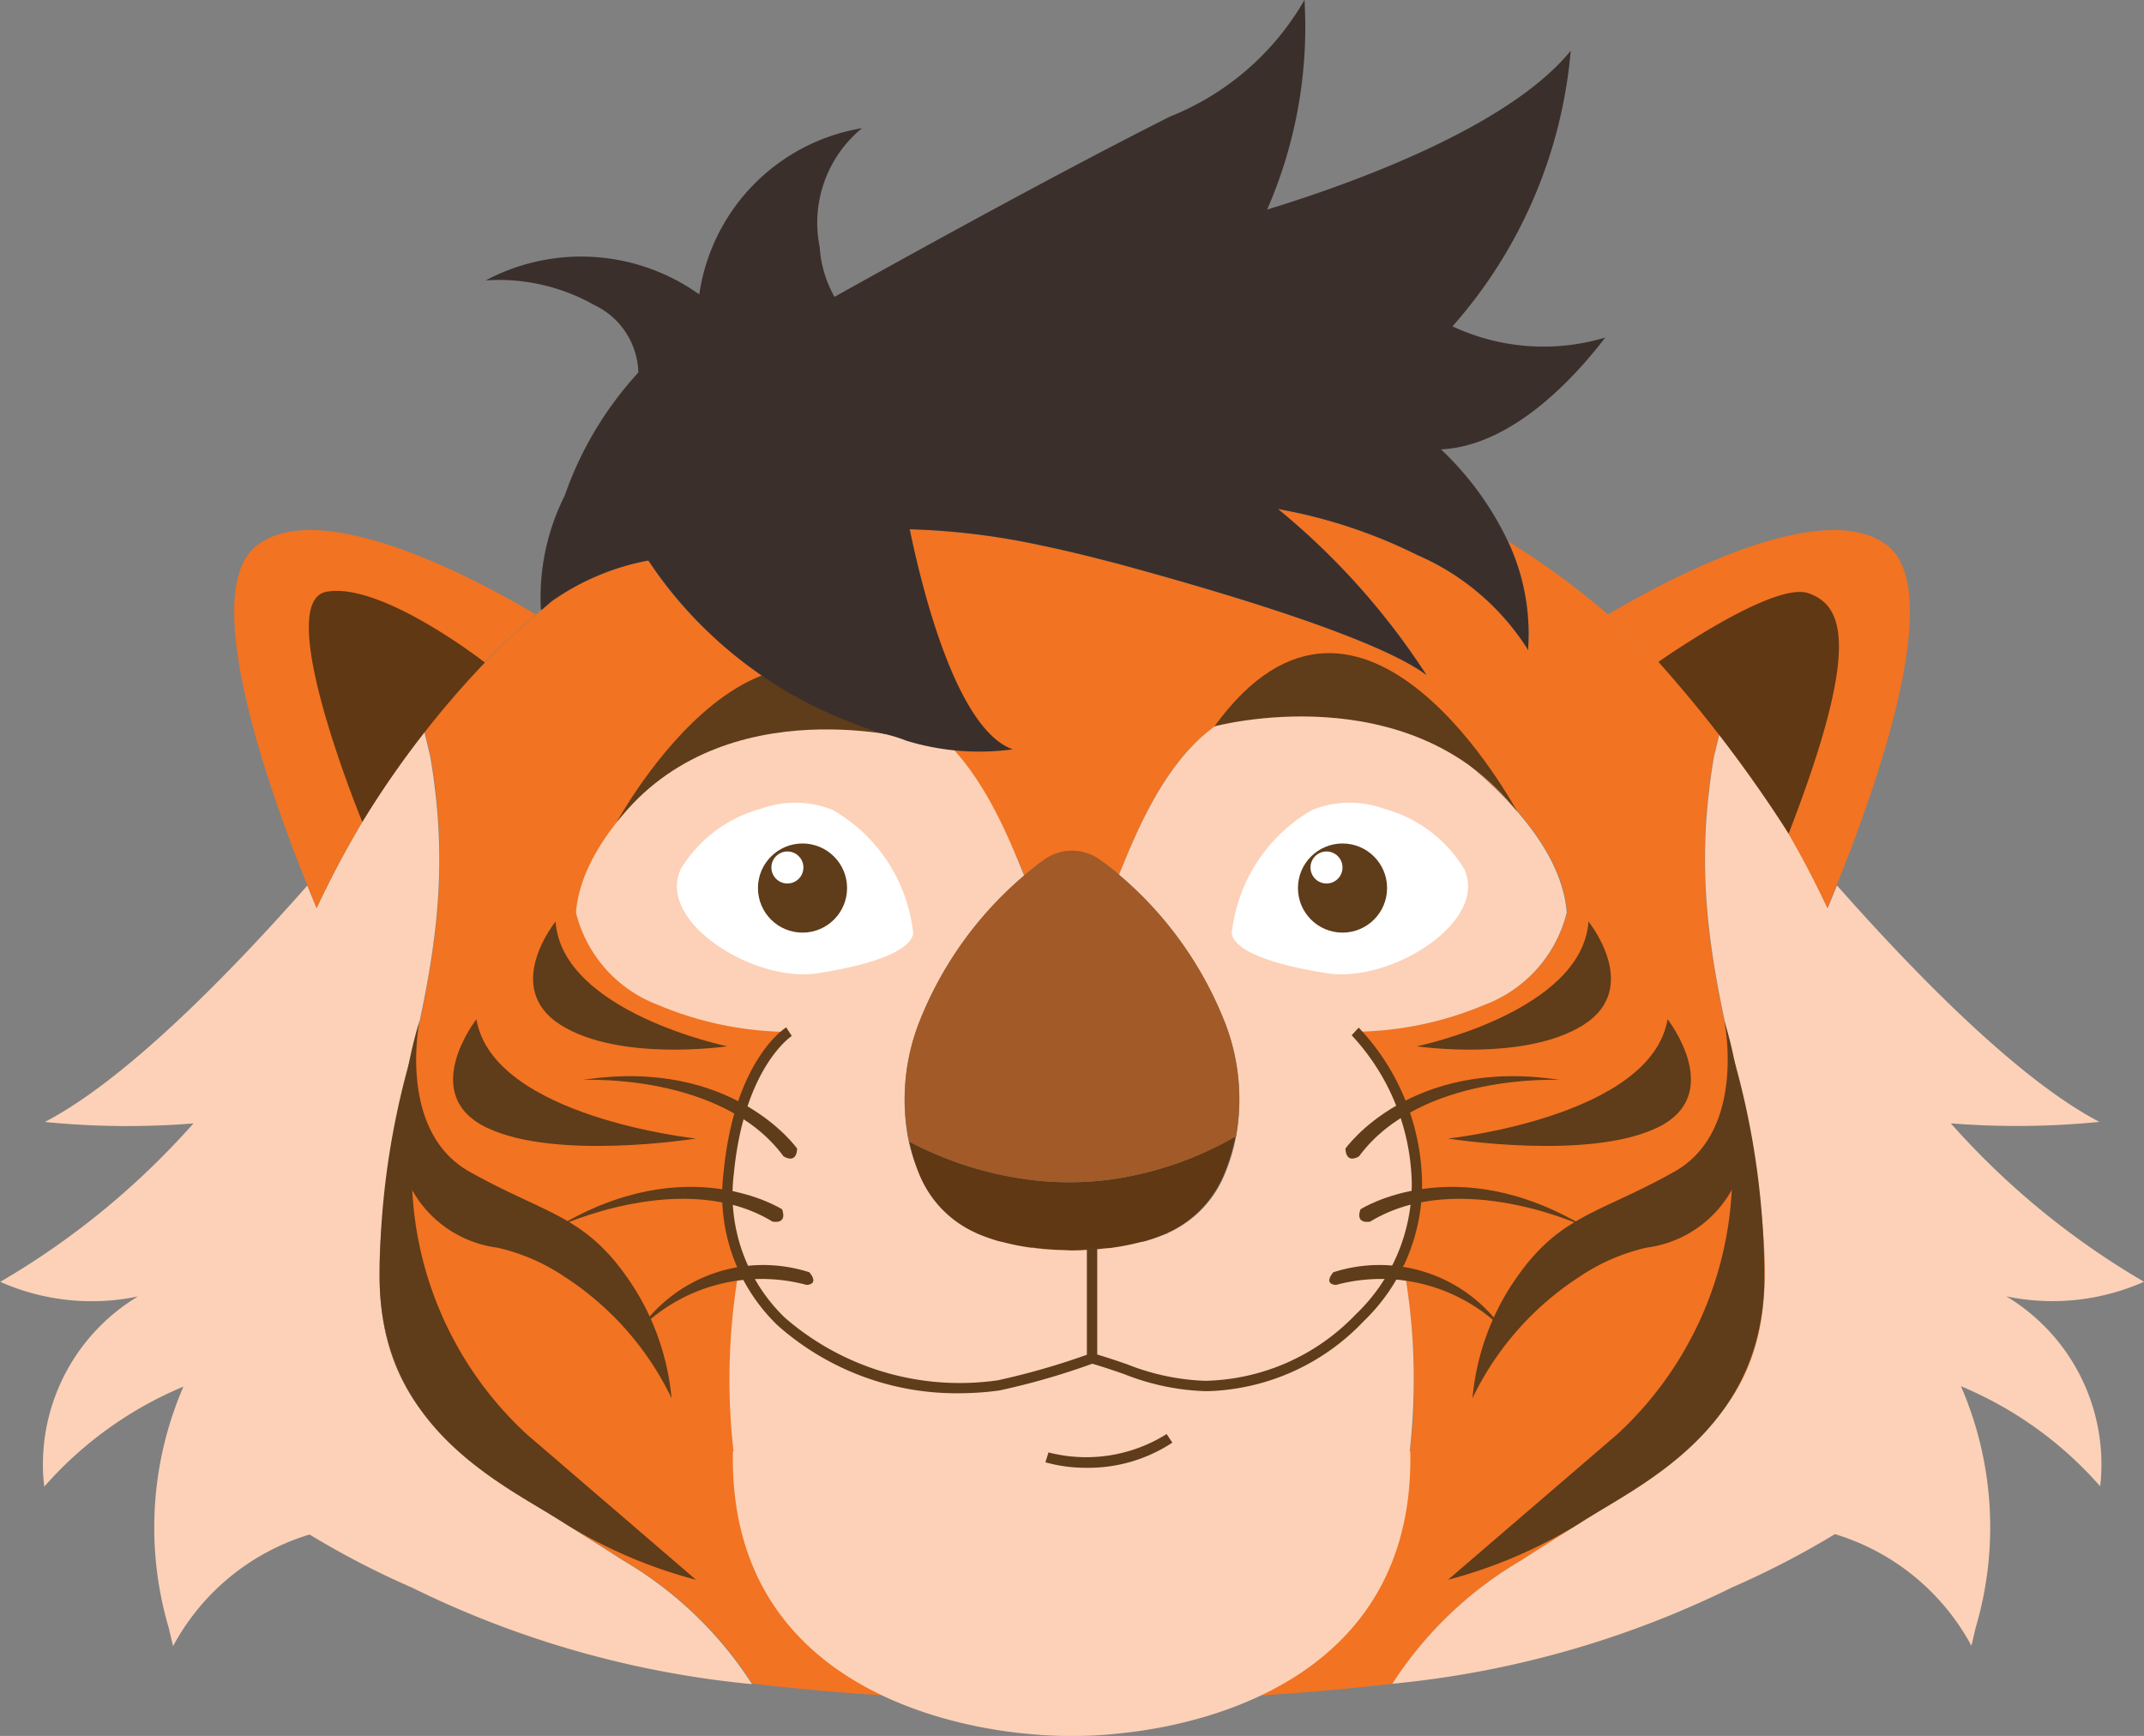 <svg id="Component" xmlns="http://www.w3.org/2000/svg" width="49.943" height="40.433" viewBox="0 0 49.943 40.433">
  <rect x="0" y="0" width="49.943" height="40.433" fill="#808080" stroke="none"/>
  <path id="Path_24" data-name="Path 24" d="M80.334,144.736c.035-.331.077-.668.14-1.018l.083-.342.055-.23a19.072,19.072,0,0,0-2.6-2.726,18.472,18.472,0,0,0-2.334-1.709,5.036,5.036,0,0,1,.476,2.453v.087a5.733,5.733,0,0,0-2.585-2.215,11.944,11.944,0,0,0-3.243-1.071,16.8,16.8,0,0,1,3.459,3.868c-.561-.428-2.238-1.249-7.184-2.592-.126-.034-.244-.063-.366-.094q-.749-.2-1.41-.331a16.7,16.7,0,0,0-3.079-.38c.083.4.209.961.378,1.564l-3.319-.6-1.84,1.343a8.742,8.742,0,0,1-1.309-1.582,5.744,5.744,0,0,0-2.237.939c-.086.07-.171.146-.257.219l-.115.1a19,19,0,0,0-2.6,2.726l.056.23.081.342c.063.349.107.686.14,1.018.411,3.949-1.067,6.613-1.3,10.342-.254,4.042,1.84,4.925,5.667,7.381a8.948,8.948,0,0,1,2.989,2.866,59.905,59.905,0,0,0,6.148.386,16.284,16.284,0,0,1-4.015-1.6c-3.144-1.732-2.805-6.284-2.354-8.751a4.6,4.6,0,0,1-.3-2.2,4.712,4.712,0,0,1,1.38-3.029,6.7,6.7,0,0,1-2.759-.653,2.721,2.721,0,0,1-1.641-2.23,4.428,4.428,0,0,1,1.276-2.146l7.694-.272a7.409,7.409,0,0,1,.908,1.665c.112-.1.243-.2.348-.279.291-.219.554-.119.768-.212l-.007-.048a2.361,2.361,0,0,1,.773.26c.107.08.215.166.327.261.473-1.148,1.375-3.6,3.385-3.892a6.647,6.647,0,0,1,4.283.946c1.009.757,2.637,2.215,2.766,3.822a3.087,3.087,0,0,1-1.918,2.153,7.953,7.953,0,0,1-3.016.626,4.712,4.712,0,0,1,1.378,3.029,4.62,4.62,0,0,1-.295,2.2c.451,2.467.789,7.019-2.354,8.751a16.326,16.326,0,0,1-4.015,1.6,59.9,59.9,0,0,0,6.147-.386,8.949,8.949,0,0,1,2.989-2.866c3.827-2.456,5.922-3.339,5.667-7.381C81.4,151.349,79.923,148.685,80.334,144.736Z" transform="translate(-40.553 -126.107)" fill="#f27321"/>
  <path id="Path_25" data-name="Path 25" d="M57.621,160.97c-3.827-2.456-5.921-3.339-5.667-7.381.236-3.729,1.714-6.393,1.3-10.342-.034-.331-.077-.668-.14-1.018l-.081-.342-.056-.23a20.891,20.891,0,0,0-1.408,2.045,23.148,23.148,0,0,0-1.1,2.065c-.066-.16-.139-.335-.215-.525-1.864,2.112-4.247,4.535-6.115,5.507a19.377,19.377,0,0,0,3.461.034,18.365,18.365,0,0,1-4.5,3.69,5.259,5.259,0,0,0,3.208.34,4.564,4.564,0,0,0-2.2,4.271c.006.058.011.1.017.159a8.842,8.842,0,0,1,3.242-2.33,8.264,8.264,0,0,0-.342,5.62l.1.425a5.37,5.37,0,0,1,3.18-2.6,19.886,19.886,0,0,0,2.389,1.238,22.829,22.829,0,0,0,7.919,2.247A8.949,8.949,0,0,0,57.621,160.97Z" transform="translate(-43.094 -124.617)" fill="#fcd1b7"/>
  <path id="Path_26" data-name="Path 26" d="M80.509,154.811a5.256,5.256,0,0,0,3.207-.34,18.392,18.392,0,0,1-4.5-3.69,19.375,19.375,0,0,0,3.461-.034c-1.868-.973-4.25-3.4-6.113-5.507-.077.19-.149.365-.216.525a22.793,22.793,0,0,0-1.1-2.065,20.654,20.654,0,0,0-1.408-2.045l-.055.23-.083.342c-.063.349-.105.686-.14,1.018-.411,3.949,1.067,6.613,1.3,10.342.255,4.042-1.84,4.925-5.667,7.381a8.949,8.949,0,0,0-2.989,2.866,22.828,22.828,0,0,0,7.921-2.247,20.105,20.105,0,0,0,2.389-1.238,5.379,5.379,0,0,1,3.18,2.6l.1-.425a8.252,8.252,0,0,0-.344-5.62,8.828,8.828,0,0,1,3.242,2.33c.006-.055.013-.1.017-.159A4.565,4.565,0,0,0,80.509,154.811Z" transform="translate(-33.773 -124.617)" fill="#fcd1b7"/>
  <path id="Path_27" data-name="Path 27" d="M56.464,147.715s-3.848-.794-4-2.905c0,0-1.253,1.541.119,2.407S56.464,147.715,56.464,147.715Z" transform="translate(-39.523 -123.345)" fill="#5f3c1a"/>
  <path id="Path_28" data-name="Path 28" d="M56.272,149.209s-4.728-.5-5.114-2.778c0,0-1.375,1.756.247,2.528S56.272,149.209,56.272,149.209Z" transform="translate(-40.06 -122.691)" fill="#5f3c1a"/>
  <path id="Path_29" data-name="Path 29" d="M56.061,155.251a6.95,6.95,0,0,0-2.478-2.82A4.637,4.637,0,0,0,52,151.743a2.666,2.666,0,0,1-2.216-1.9,9.621,9.621,0,0,1,.408-3.391s-.536,2.563,1.156,3.519c1.871,1.055,2.793,1,3.916,2.831A5.849,5.849,0,0,1,56.061,155.251Z" transform="translate(-40.417 -122.684)" fill="#5f3c1a"/>
  <path id="Path_30" data-name="Path 30" d="M50.15,149.452a8.313,8.313,0,0,0,2.671,6.386l3.945,3.391a11.225,11.225,0,0,1-3.027-1.293c-1.38-.893-4.279-2.135-4.342-5.648a18.668,18.668,0,0,1,.721-5.221A8.654,8.654,0,0,0,50.15,149.452Z" transform="translate(-40.553 -122.434)" fill="#5f3c1a"/>
  <path id="Path_31" data-name="Path 31" d="M66.61,147.715s3.848-.794,4-2.905c0,0,1.252,1.541-.119,2.407S66.61,147.715,66.61,147.715Z" transform="translate(-33.607 -123.345)" fill="#5f3c1a"/>
  <path id="Path_32" data-name="Path 32" d="M67.128,149.209s4.73-.5,5.115-2.778c0,0,1.375,1.756-.247,2.528S67.128,149.209,67.128,149.209Z" transform="translate(-33.398 -122.691)" fill="#5f3c1a"/>
  <path id="Path_33" data-name="Path 33" d="M67.534,155.251a6.95,6.95,0,0,1,2.478-2.82,4.637,4.637,0,0,1,1.579-.688,2.664,2.664,0,0,0,2.215-1.9,9.63,9.63,0,0,0-.407-3.391s.536,2.563-1.156,3.519c-1.872,1.055-2.794,1-3.916,2.831A5.825,5.825,0,0,0,67.534,155.251Z" transform="translate(-33.234 -122.684)" fill="#5f3c1a"/>
  <path id="Path_34" data-name="Path 34" d="M73.745,149.452a8.319,8.319,0,0,1-2.671,6.386l-3.945,3.391a11.244,11.244,0,0,0,3.027-1.293c1.38-.893,4.279-2.135,4.341-5.648a18.7,18.7,0,0,0-.72-5.221A8.654,8.654,0,0,1,73.745,149.452Z" transform="translate(-33.398 -122.434)" fill="#5f3c1a"/>
  <path id="Path_35" data-name="Path 35" d="M72.972,142.239a6.21,6.21,0,0,0-4.22-1.013c-2.01.288-2.975,2.811-3.448,3.959a8.65,8.65,0,0,1,2.49,3.5,4.931,4.931,0,0,1,.239,2.594,4.4,4.4,0,0,1-.26.869,2.566,2.566,0,0,1-1.3,1.367c-.02.008-.035.021-.055.029l-.048.017a4.149,4.149,0,0,1-.436.153l-.042.011-1.68.209-1.723-.22s-.289-.1-.435-.153c-.015-.006-.048-.021-.062-.028l-.062-.028a2.513,2.513,0,0,1-1.281-1.357,4.53,4.53,0,0,1-.267-.869,4.961,4.961,0,0,1,.246-2.594,8.539,8.539,0,0,1,2.469-3.478c-.473-1.148-1.447-3.69-3.457-3.978a6.212,6.212,0,0,0-4.22,1.013c-1.008.756-2.637,2.215-2.765,3.822a3.087,3.087,0,0,0,1.918,2.153,7.954,7.954,0,0,0,3.016.626,4.718,4.718,0,0,0-1.38,3.029,4.6,4.6,0,0,0,.3,2.2,14.841,14.841,0,0,0-.184,4.54h-.014c-.108,5.237,4.687,6.376,6.839,6.578h0a10.321,10.321,0,0,0,2.257-.017h0c2.217-.241,6.788-1.447,6.683-6.561h-.014a14.793,14.793,0,0,0-.185-4.54,4.6,4.6,0,0,0,.3-2.2A4.712,4.712,0,0,0,70.8,148.84a7.954,7.954,0,0,0,3.016-.626,3.087,3.087,0,0,0,1.918-2.153C75.609,144.454,73.981,143,72.972,142.239Z" transform="translate(-39.238 -124.809)" fill="#fcd1b7"/>
  <path id="Path_36" data-name="Path 36" d="M47.5,138.678c-1.34,1.06.237,5.558,1.187,7.912.076.189.149.365.215.525A23.166,23.166,0,0,1,50,145.05a20.9,20.9,0,0,1,1.408-2.045,19,19,0,0,1,2.6-2.726C52.706,139.5,49,137.493,47.5,138.678Z" transform="translate(-41.526 -125.966)" fill="#f27321"/>
  <path id="Path_37" data-name="Path 37" d="M59.33,150l.049.017c-.036-.014-.067-.032-.1-.046C59.3,149.974,59.311,149.987,59.33,150Z" transform="translate(-36.566 -121.264)" fill="#a15a28"/>
  <path id="Path_38" data-name="Path 38" d="M60.211,150.221l.107.014v-.006C60.284,150.225,60.245,150.225,60.211,150.221Z" transform="translate(-36.189 -121.161)" fill="#f27321"/>
  <path id="Path_39" data-name="Path 39" d="M76.3,138.678c-1.5-1.185-5.208.825-6.516,1.6a19.069,19.069,0,0,1,2.6,2.726,20.664,20.664,0,0,1,1.408,2.045,22.813,22.813,0,0,1,1.1,2.065c.067-.16.139-.335.216-.525C76.062,144.236,77.639,139.738,76.3,138.678Z" transform="translate(-32.327 -125.966)" fill="#f27321"/>
  <path id="Path_40" data-name="Path 40" d="M61.488,150.235l.108-.014c-.034,0-.073,0-.108.008Z" transform="translate(-35.674 -121.161)" fill="#f27321"/>
  <path id="Path_41" data-name="Path 41" d="M62.474,150c.02-.008.035-.021.055-.029-.035.015-.066.032-.1.046Z" transform="translate(-35.295 -121.264)" fill="#a15a28"/>
  <path id="Path_42" data-name="Path 42" d="M60.287,150.233c.177.022.366.035.567.041-.2-.008-.386-.024-.567-.046Z" transform="translate(-36.158 -121.159)" fill="#f27321"/>
  <path id="Path_43" data-name="Path 43" d="M60.807,150.27c.058,0,.1,0,.16,0-.1,0-.185,0-.276-.007C60.732,150.263,60.767,150.268,60.807,150.27Z" transform="translate(-35.995 -121.146)" fill="#f27321"/>
  <path id="Path_44" data-name="Path 44" d="M61.084,150.273c.2-.006.39-.018.567-.041v-.006C61.471,150.249,61.282,150.265,61.084,150.273Z" transform="translate(-35.837 -121.159)" fill="#f27321"/>
  <path id="Path_45" data-name="Path 45" d="M61.047,150.27c.042,0,.076-.007.116-.01-.09,0-.18.007-.275.007C60.943,150.266,60.99,150.271,61.047,150.27Z" transform="translate(-35.916 -121.146)" fill="#f27321"/>
  <path id="Path_46" data-name="Path 46" d="M52.321,140.99s-2.412-1.884-3.69-1.648.835,5.361.835,5.361A22.148,22.148,0,0,1,52.321,140.99Z" transform="translate(-41.026 -125.559)" fill="#603813"/>
  <path id="Path_47" data-name="Path 47" d="M73.654,144.971a31.2,31.2,0,0,0-3.033-4s2.672-1.889,3.495-1.6S75.339,140.617,73.654,144.971Z" transform="translate(-31.989 -125.554)" fill="#603813"/>
  <path id="Path_48" data-name="Path 48" d="M62.808,149.388a7.324,7.324,0,0,1-1.66.015,8.238,8.238,0,0,1-2.963-.908,4.511,4.511,0,0,0,.23.747,2.568,2.568,0,0,0,1.3,1.367c.035.014.066.032.1.046a3.957,3.957,0,0,0,.435.153c.039.013.087.021.129.032a5.491,5.491,0,0,0,.6.121l.042.006c.034,0,.073,0,.107.008.181.022.369.038.567.046.091,0,.18.007.276.007s.185,0,.275-.007c.2-.008.387-.024.567-.046.035,0,.074,0,.108-.008l.041-.006a5.328,5.328,0,0,0,.6-.121c.042-.011.087-.02.128-.032a4.154,4.154,0,0,0,.436-.153c.035-.014.067-.031.1-.046a2.566,2.566,0,0,0,1.3-1.367,4.4,4.4,0,0,0,.26-.869A8,8,0,0,1,62.808,149.388Z" transform="translate(-37.006 -121.907)" fill="#603813"/>
  <path id="Path_49" data-name="Path 49" d="M65.592,147.69a8.65,8.65,0,0,0-2.49-3.5c-.112-.1-.22-.181-.327-.261-.039-.031-.079-.059-.118-.087a1.11,1.11,0,0,0-1.3,0l-.118.087c-.105.08-.215.166-.326.261a8.639,8.639,0,0,0-2.491,3.5,4.906,4.906,0,0,0-.209,2.716,8.237,8.237,0,0,0,2.963.908,7.325,7.325,0,0,0,1.66-.015,8,8,0,0,0,2.992-1.015A4.931,4.931,0,0,0,65.592,147.69Z" transform="translate(-37.036 -123.818)" fill="#a15a28"/>
  <path id="Path_50" data-name="Path 50" d="M59.827,145.817a3.775,3.775,0,0,0-1.865-2.811,2.351,2.351,0,0,0-1.678-.027,3.143,3.143,0,0,0-1.862,1.4c-.581,1.228,1.709,2.661,3.189,2.431C60.071,146.423,59.827,145.817,59.827,145.817Z" transform="translate(-38.562 -124.141)" fill="#fff"/>
  <ellipse id="Ellipse_1" data-name="Ellipse 1" cx="1.038" cy="1.038" rx="1.038" ry="1.038" transform="translate(17.656 19.646)" fill="#5f3c1a"/>
  <ellipse id="Ellipse_2" data-name="Ellipse 2" cx="0.373" cy="0.373" rx="0.373" ry="0.373" transform="translate(17.969 19.832)" fill="#fff"/>
  <path id="Path_51" data-name="Path 51" d="M63.547,145.817a3.775,3.775,0,0,1,1.865-2.811,2.351,2.351,0,0,1,1.678-.027,3.142,3.142,0,0,1,1.862,1.4c.581,1.228-1.709,2.661-3.187,2.431C63.3,146.423,63.547,145.817,63.547,145.817Z" transform="translate(-34.846 -124.141)" fill="#fff"/>
  <ellipse id="Ellipse_3" data-name="Ellipse 3" cx="1.038" cy="1.038" rx="1.038" ry="1.038" transform="translate(30.235 19.646)" fill="#5f3c1a"/>
  <ellipse id="Ellipse_4" data-name="Ellipse 4" cx="0.373" cy="0.373" rx="0.373" ry="0.373" transform="translate(30.527 19.832)" fill="#fff"/>
  <path id="Path_52" data-name="Path 52" d="M63.252,142.06s4.541-1.228,7.052,1.983C70.3,144.044,66.711,137.288,63.252,142.06Z" transform="translate(-34.962 -125.142)" fill="#5f3c1a"/>
  <path id="Path_53" data-name="Path 53" d="M60.4,142.309s-4.555-1.326-7.066,1.884C53.333,144.193,56.94,137.537,60.4,142.309Z" transform="translate(-38.963 -125.049)" fill="#5f3c1a"/>
  <path id="Path_54" data-name="Path 54" d="M77.236,137.378a5,5,0,0,1-3.558-.261,11.124,11.124,0,0,0,2.754-6.42c-1.467,1.809-5.214,3.133-7.072,3.7a10.6,10.6,0,0,0,.87-4.883A6.3,6.3,0,0,1,67.1,132.23c-2.864,1.439-6.786,3.624-7.818,4.2a2.723,2.723,0,0,1-.345-1.158,2.852,2.852,0,0,1,.987-2.771,4.593,4.593,0,0,0-3.792,3.872,4.735,4.735,0,0,0-4.975-.326,4.515,4.515,0,0,1,2.53.574,1.793,1.793,0,0,1,1.026,1.571,8.234,8.234,0,0,0-1.716,2.869,5.275,5.275,0,0,0-.556,2.619c0,.018.007.032.011.049.086-.073.171-.149.257-.219a5.745,5.745,0,0,1,2.237-.939,9.906,9.906,0,0,0,4.655,3.745c.272.109.526.2.772.279a3.408,3.408,0,0,1,.585.174,5.8,5.8,0,0,0,2.476.2c-1.309-.466-2.111-3.73-2.4-5.126a16.58,16.58,0,0,1,3.079.38q.661.137,1.41.331c.122.031.24.06.366.094,4.946,1.343,6.623,2.164,7.184,2.592a16.8,16.8,0,0,0-3.459-3.868,11.948,11.948,0,0,1,3.243,1.071,5.734,5.734,0,0,1,2.585,2.215v-.087a5.036,5.036,0,0,0-.476-2.453,7.181,7.181,0,0,0-1.555-2.135C75.049,139.9,76.485,138.36,77.236,137.378Z" transform="translate(-39.843 -129.516)" fill="#3b2f2c"/>
  <path id="Path_55" data-name="Path 55" d="M57.76,149.063s-1.5-2.14-4.992-1.6c0,0,3.239-.167,4.676,1.781C57.444,149.241,57.742,149.444,57.76,149.063Z" transform="translate(-39.191 -122.31)" fill="#5f3c1a"/>
  <path id="Path_56" data-name="Path 56" d="M57.578,149.735s-2.195-1.413-5.226.406c0,0,2.936-1.381,5-.121C57.354,150.02,57.707,150.1,57.578,149.735Z" transform="translate(-39.359 -121.568)" fill="#5f3c1a"/>
  <path id="Path_57" data-name="Path 57" d="M57.66,150.678a3.513,3.513,0,0,0-3.938,1.307,4.038,4.038,0,0,1,3.872-1.013S57.9,150.974,57.66,150.678Z" transform="translate(-38.806 -121.045)" fill="#5f3c1a"/>
  <path id="Path_58" data-name="Path 58" d="M65.426,149.063s1.5-2.14,4.993-1.6c0,0-3.24-.167-4.678,1.781C65.742,149.241,65.444,149.444,65.426,149.063Z" transform="translate(-34.085 -122.31)" fill="#5f3c1a"/>
  <path id="Path_59" data-name="Path 59" d="M65.683,149.735s2.195-1.413,5.228.406c0,0-2.936-1.381-5-.121C65.908,150.02,65.555,150.1,65.683,149.735Z" transform="translate(-33.992 -121.568)" fill="#5f3c1a"/>
  <path id="Path_60" data-name="Path 60" d="M65.251,150.678a3.51,3.51,0,0,1,3.937,1.307,4.036,4.036,0,0,0-3.872-1.013S65.009,150.974,65.251,150.678Z" transform="translate(-34.193 -121.045)" fill="#5f3c1a"/>
  <g id="Group_5" data-name="Group 5" transform="translate(16.831 23.928)">
    <path id="Path_61" data-name="Path 61" d="M60.66,155.087a6.28,6.28,0,0,1-4.29-1.58,4.217,4.217,0,0,1-1.259-3.559c.251-2.6,1.41-3.353,1.46-3.382l.129.2c-.011.007-1.109.734-1.349,3.2a3.982,3.982,0,0,0,1.187,3.361,6.214,6.214,0,0,0,4.967,1.458,16.967,16.967,0,0,0,2.15-.623l.036-.013.036.011c.291.084.545.171.783.253a5.414,5.414,0,0,0,1.819.385,4.992,4.992,0,0,0,3.513-1.552,4.194,4.194,0,0,0,1.3-3.074,5.2,5.2,0,0,0-1.4-3.422l.164-.178a5.365,5.365,0,0,1,1.476,3.59,4.429,4.429,0,0,1-1.364,3.252,5.209,5.209,0,0,1-3.621,1.625h-.069a5.587,5.587,0,0,1-1.893-.4c-.225-.077-.465-.16-.735-.239a16.706,16.706,0,0,1-2.161.622A6.772,6.772,0,0,1,60.66,155.087Z" transform="translate(-55.087 -146.565)" fill="#5f3c1a"/>
  </g>
  <g id="Group_6" data-name="Group 6" transform="translate(24.352 33.401)">
    <path id="Path_62" data-name="Path 62" d="M61.42,154.1a3.511,3.511,0,0,1-.974-.128l.072-.23a3.524,3.524,0,0,0,2.752-.428l.133.2A3.553,3.553,0,0,1,61.42,154.1Z" transform="translate(-60.446 -153.314)" fill="#5f3c1a"/>
  </g>
  <g id="Group_7" data-name="Group 7" transform="translate(19.519 31.691)">
    <path id="Path_63" data-name="Path 63" d="M57,152.1" transform="translate(-57.002 -152.096)" fill="none" stroke="#5f3c1a" stroke-miterlimit="10" stroke-width="0.172"/>
  </g>
  <g id="Group_8" data-name="Group 8" transform="translate(25.318 29.069)">
    <rect id="Rectangle_6" data-name="Rectangle 6" width="0.241" height="2.577" fill="#5f3c1a"/>
  </g>
</svg>
